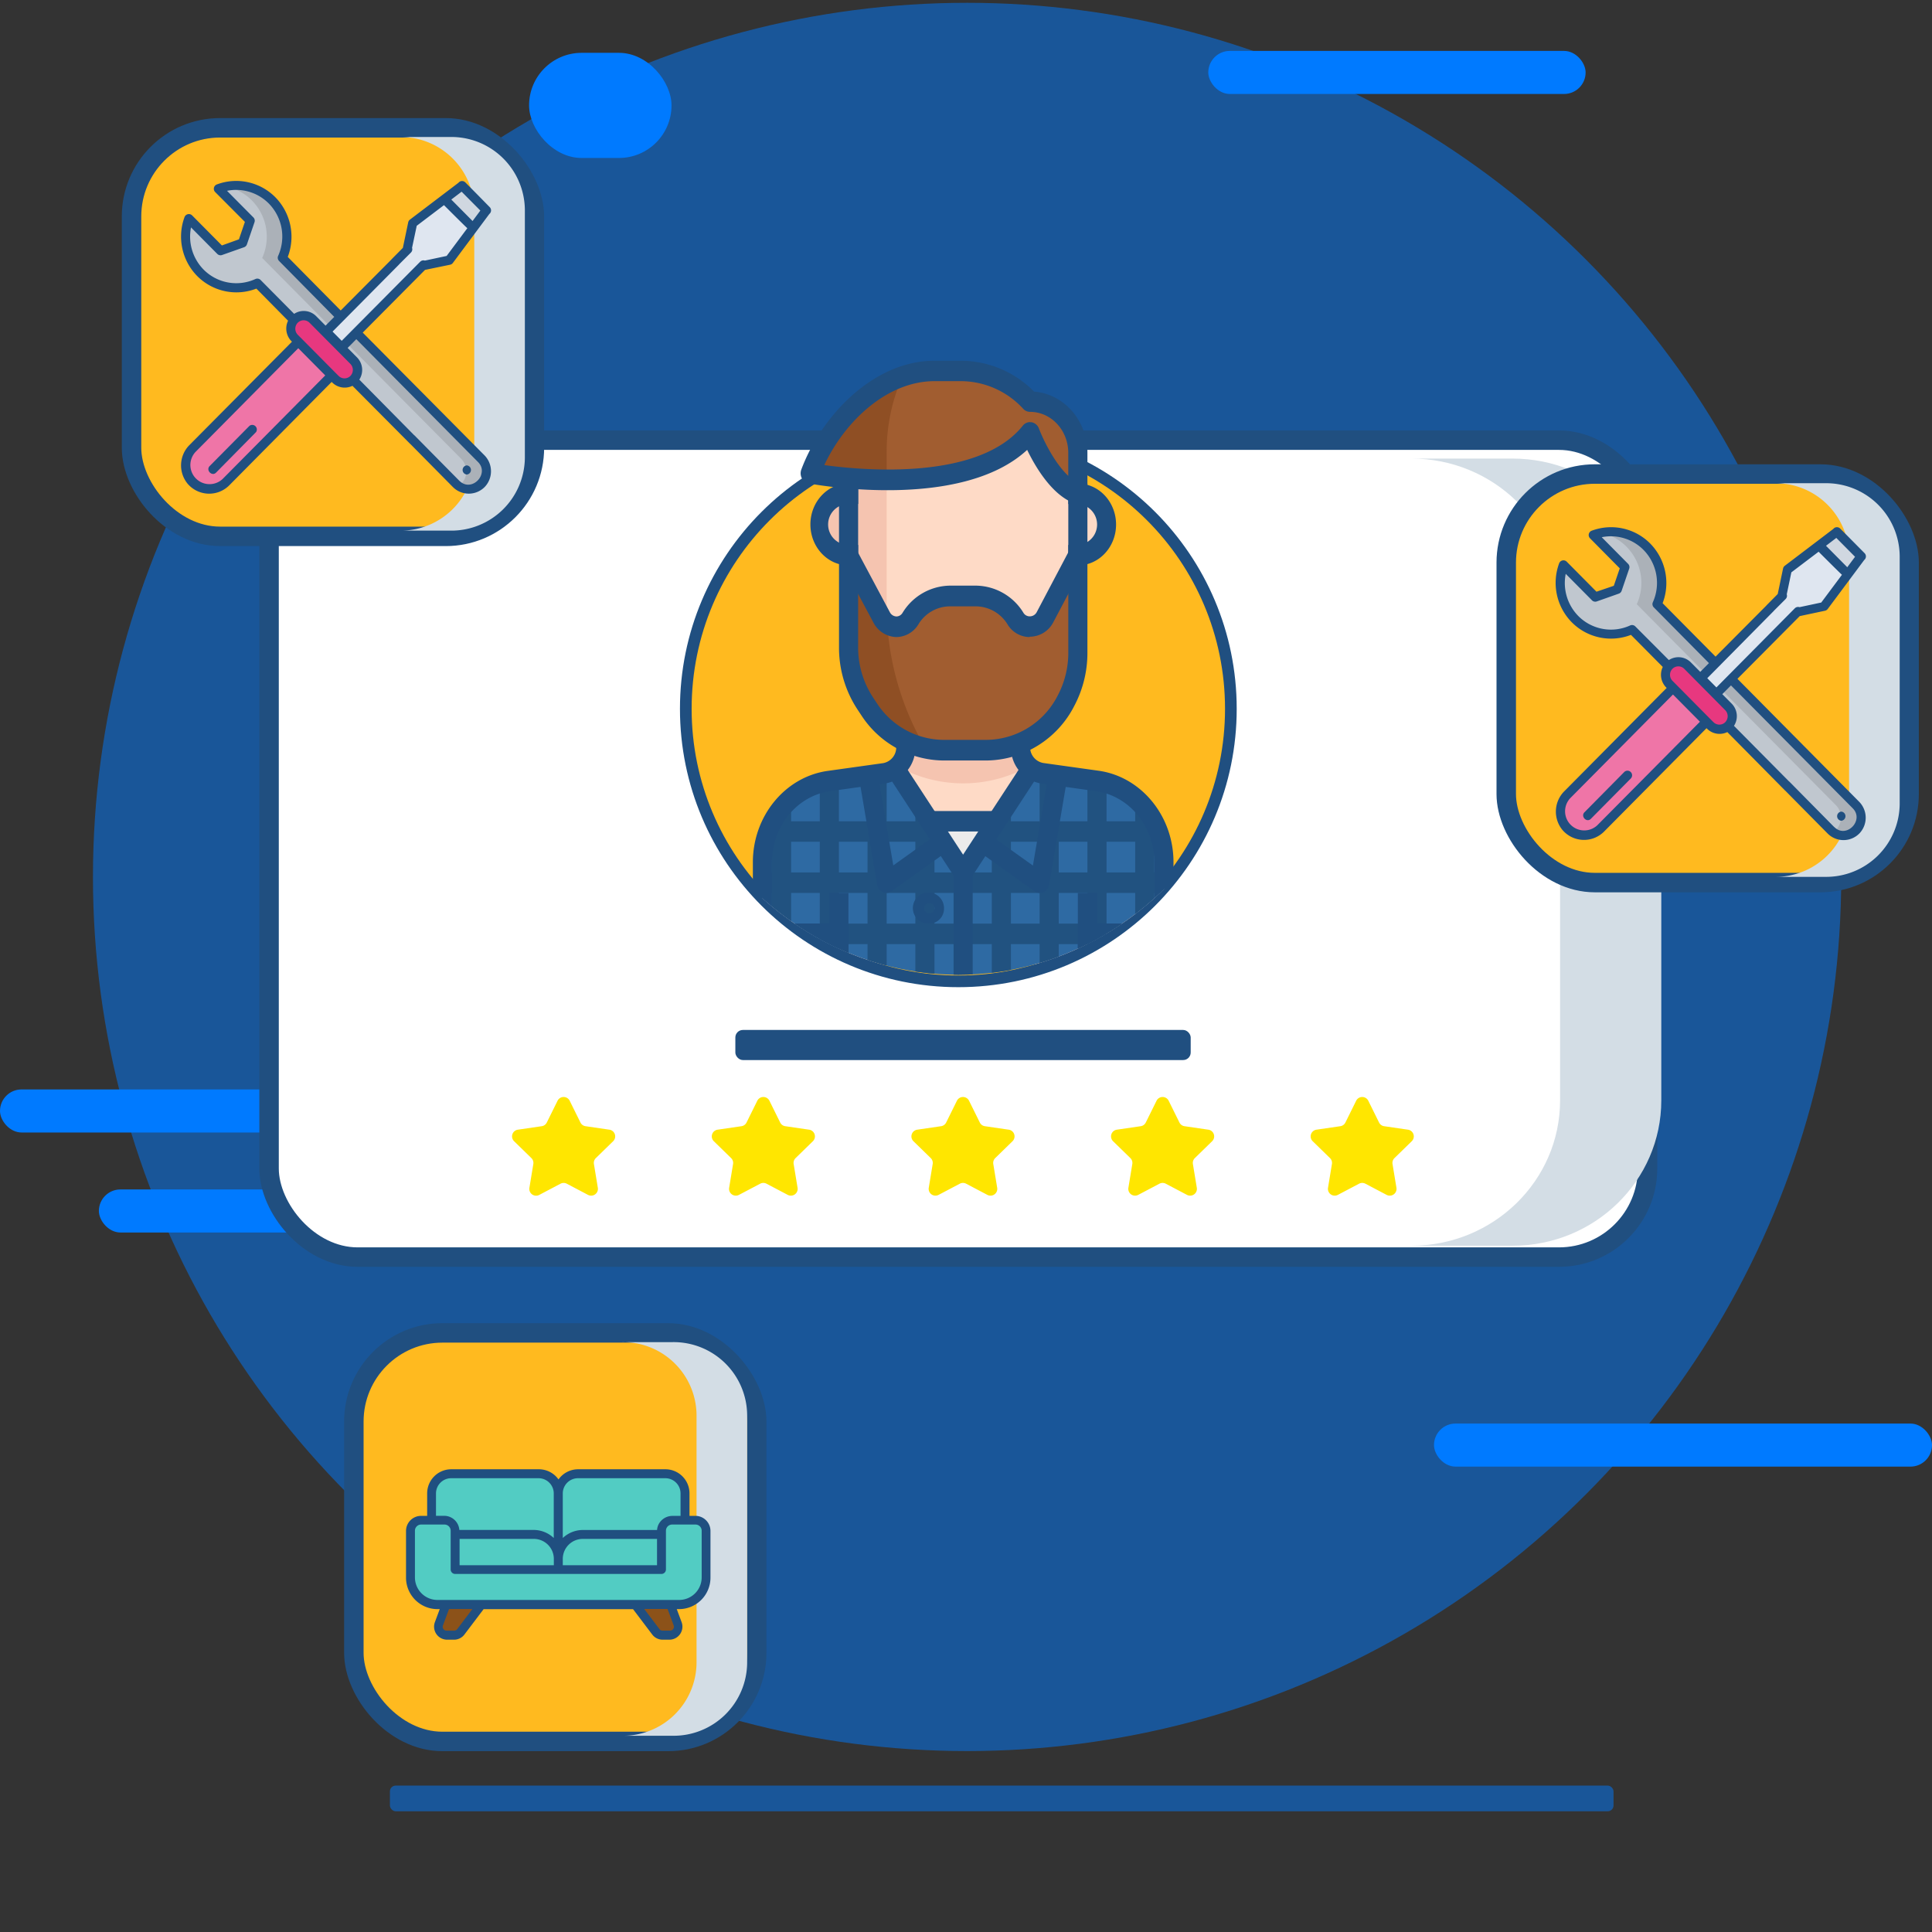 <svg xmlns="http://www.w3.org/2000/svg" xmlns:xlink="http://www.w3.org/1999/xlink" viewBox="0 0 496.3 496.3"><rect x="0" y="0" width="496.3" height="496.3" fill="#333333" stroke="none"/><defs><style>.cls-1,.cls-12,.cls-6,.cls-8{fill:none;}.cls-2{isolation:isolate;}.cls-3,.cls-4{fill:#007aff;}.cls-3,.cls-8{opacity:0.5;}.cls-5{fill:#fff;}.cls-12,.cls-6{stroke:#204f80;stroke-miterlimit:10;}.cls-6{stroke-width:5px;}.cls-7{fill:#d3dde5;mix-blend-mode:multiply;}.cls-9{fill:#204f80;}.cls-10{fill:#ffe600;}.cls-11{fill:#ffba1f;}.cls-12{stroke-width:3px;}.cls-13{clip-path:url(#clip-path);}.cls-14{fill:#fedac6;}.cls-15{fill:#f5c4b0;}.cls-16{fill:#a15d30;}.cls-17{fill:#2e6aa3;}.cls-18{fill:#ebebeb;}.cls-19{fill:#8f4f24;}.cls-20{fill:#215280;}.cls-21{fill:#c0c7cf;}.cls-22{fill:#abb1b8;}.cls-23{fill:#e7387f;}.cls-24{fill:#ef75a7;}.cls-25{fill:#dfe6f0;}.cls-26{fill:#d0d7e0;}.cls-27{fill:#52ccc3;}.cls-28{fill:#8c5219;}</style><clipPath id="clip-path"><ellipse class="cls-1" cx="246.18" cy="166.72" rx="78.15" ry="83.69"/></clipPath></defs><title>Pantalla3</title><g class="cls-2"><g id="Layer_2" data-name="Layer 2"><g id="Layer_1-2" data-name="Layer 1"><circle class="cls-3" cx="248.43" cy="225.27" r="224.55"/><rect class="cls-4" y="279.86" width="179.9" height="11.06" rx="5.53" ry="5.53"/><rect class="cls-4" x="25.4" y="305.55" width="121.82" height="11.06" rx="5.53" ry="5.53"/><rect class="cls-5" x="69.12" y="113.07" width="354.11" height="209.86" rx="22.76" ry="22.76"/><rect class="cls-6" x="69.12" y="113.07" width="354.11" height="209.86" rx="22.76" ry="22.76"/><path class="cls-7" d="M388.55,117.8h-26c21.1,0,38.21,16.72,38.21,37.34V282.67c0,20.62-17.11,37.34-38.21,37.34h26c21.1,0,38.21-16.72,38.21-37.34V155.14C426.76,134.52,409.65,117.8,388.55,117.8Z"/><rect class="cls-8" width="496.3" height="496.3"/><rect class="cls-9" x="188.9" y="264.58" width="116.97" height="7.73" rx="1.93" ry="1.93"/><path class="cls-10" d="M144,304.07l-5.45,2.87A1.74,1.74,0,0,1,136,305.1l1-6.07a1.74,1.74,0,0,0-.5-1.54l-4.41-4.3a1.74,1.74,0,0,1,1-3l6.09-.89a1.74,1.74,0,0,0,1.31-1l2.73-5.52a1.74,1.74,0,0,1,3.13,0l2.73,5.52a1.74,1.74,0,0,0,1.31,1l6.09.89a1.74,1.74,0,0,1,1,3l-4.41,4.3a1.74,1.74,0,0,0-.5,1.54l1,6.07a1.74,1.74,0,0,1-2.53,1.84l-5.45-2.87A1.74,1.74,0,0,0,144,304.07Z"/><path class="cls-5" d="M195.29,304.07l-5.45,2.87a1.74,1.74,0,0,1-2.53-1.84l1-6.07a1.74,1.74,0,0,0-.5-1.54l-4.41-4.3a1.74,1.74,0,0,1,1-3l6.09-.89a1.74,1.74,0,0,0,1.31-1l2.73-5.52a1.74,1.74,0,0,1,3.13,0l2.73,5.52a1.74,1.74,0,0,0,1.31,1l6.09.89a1.74,1.74,0,0,1,1,3l-4.41,4.3a1.74,1.74,0,0,0-.5,1.54l1,6.07a1.74,1.74,0,0,1-2.53,1.84l-5.45-2.87A1.74,1.74,0,0,0,195.29,304.07Z"/><path class="cls-5" d="M246.57,304.07l-5.45,2.87a1.74,1.74,0,0,1-2.53-1.84l1-6.07a1.74,1.74,0,0,0-.5-1.54l-4.41-4.3a1.74,1.74,0,0,1,1-3l6.09-.89a1.74,1.74,0,0,0,1.31-1l2.73-5.52a1.74,1.74,0,0,1,3.13,0l2.73,5.52a1.74,1.74,0,0,0,1.31,1l6.09.89a1.74,1.74,0,0,1,1,3l-4.41,4.3a1.74,1.74,0,0,0-.5,1.54l1,6.07a1.74,1.74,0,0,1-2.53,1.84l-5.45-2.87A1.74,1.74,0,0,0,246.57,304.07Z"/><path class="cls-5" d="M297.85,304.07l-5.45,2.87a1.74,1.74,0,0,1-2.53-1.84l1-6.07a1.74,1.74,0,0,0-.5-1.54l-4.41-4.3a1.74,1.74,0,0,1,1-3l6.09-.89a1.74,1.74,0,0,0,1.31-1l2.73-5.52a1.74,1.74,0,0,1,3.13,0l2.73,5.52a1.74,1.74,0,0,0,1.31,1l6.09.89a1.74,1.74,0,0,1,1,3l-4.41,4.3a1.74,1.74,0,0,0-.5,1.54l1,6.07a1.74,1.74,0,0,1-2.53,1.84l-5.45-2.87A1.74,1.74,0,0,0,297.85,304.07Z"/><path class="cls-10" d="M349.13,304.07l-5.45,2.87a1.74,1.74,0,0,1-2.53-1.84l1-6.07a1.74,1.74,0,0,0-.5-1.54l-4.41-4.3a1.74,1.74,0,0,1,1-3l6.09-.89a1.74,1.74,0,0,0,1.31-1l2.73-5.52a1.74,1.74,0,0,1,3.13,0l2.73,5.52a1.74,1.74,0,0,0,1.31,1l6.09.89a1.74,1.74,0,0,1,1,3l-4.41,4.3a1.74,1.74,0,0,0-.5,1.54l1,6.07a1.74,1.74,0,0,1-2.53,1.84l-5.45-2.87A1.74,1.74,0,0,0,349.13,304.07Z"/><path class="cls-10" d="M195.29,304.07l-5.45,2.87a1.74,1.74,0,0,1-2.53-1.84l1-6.07a1.74,1.74,0,0,0-.5-1.54l-4.41-4.3a1.74,1.74,0,0,1,1-3l6.09-.89a1.74,1.74,0,0,0,1.31-1l2.73-5.52a1.74,1.74,0,0,1,3.13,0l2.73,5.52a1.74,1.74,0,0,0,1.31,1l6.09.89a1.74,1.74,0,0,1,1,3l-4.41,4.3a1.74,1.74,0,0,0-.5,1.54l1,6.07a1.74,1.74,0,0,1-2.53,1.84l-5.45-2.87A1.74,1.74,0,0,0,195.29,304.07Z"/><path class="cls-10" d="M246.57,304.07l-5.45,2.87a1.74,1.74,0,0,1-2.53-1.84l1-6.07a1.74,1.74,0,0,0-.5-1.54l-4.41-4.3a1.74,1.74,0,0,1,1-3l6.09-.89a1.74,1.74,0,0,0,1.31-1l2.73-5.52a1.74,1.74,0,0,1,3.13,0l2.73,5.52a1.74,1.74,0,0,0,1.31,1l6.09.89a1.74,1.74,0,0,1,1,3l-4.41,4.3a1.74,1.74,0,0,0-.5,1.54l1,6.07a1.74,1.74,0,0,1-2.53,1.84l-5.45-2.87A1.74,1.74,0,0,0,246.57,304.07Z"/><path class="cls-10" d="M297.85,304.07l-5.45,2.87a1.74,1.74,0,0,1-2.53-1.84l1-6.07a1.74,1.74,0,0,0-.5-1.54l-4.41-4.3a1.74,1.74,0,0,1,1-3l6.09-.89a1.74,1.74,0,0,0,1.31-1l2.73-5.52a1.74,1.74,0,0,1,3.13,0l2.73,5.52a1.74,1.74,0,0,0,1.31,1l6.09.89a1.74,1.74,0,0,1,1,3l-4.41,4.3a1.74,1.74,0,0,0-.5,1.54l1,6.07a1.74,1.74,0,0,1-2.53,1.84l-5.45-2.87A1.74,1.74,0,0,0,297.85,304.07Z"/><circle class="cls-11" cx="246.18" cy="182.08" r="70.01"/><circle class="cls-12" cx="246.18" cy="182.08" r="70.01"/><g class="cls-13"><path class="cls-14" d="M276.88,126.84c-7.37-2.63-12.28-15.78-12.28-15.78-10.21,12.75-33.37,12.88-46.65,11.75v43.46a26.27,26.27,0,0,0,4.37,14.57l.91,1.37a23,23,0,0,0,19,10.52h11.22a23.13,23.13,0,0,0,20.31-12.62h0a26.24,26.24,0,0,0,3.09-12.59V126.84Z"/><path class="cls-15" d="M227.77,155.58V123.24c-3.58,0-6.95-.16-9.82-.42v43.46a26.27,26.27,0,0,0,4.37,14.57l.91,1.37A23.37,23.37,0,0,0,237.6,192l-1-1.81A72.46,72.46,0,0,1,227.77,155.58Z"/><path class="cls-14" d="M299,247.78V221.49c0-10.54-7.28-19.45-17-20.85l-14.29-2a6.67,6.67,0,0,1-5.5-6.73v-7.2H232.69v7.2a6.67,6.67,0,0,1-5.5,6.73l-14.29,2c-9.76,1.4-17,10.31-17,20.85v26.29Z"/><path class="cls-15" d="M264.24,196.88a6.94,6.94,0,0,1-2.09-5v-7.2H232.69v7.2a6.94,6.94,0,0,1-2.09,5A34.68,34.68,0,0,0,264.24,196.88Z"/><path class="cls-16" d="M276.88,126.84V116.32c0-7.26-5.5-13.15-12.28-13.15h0a24.36,24.36,0,0,0-17.78-7.89h-6.78c-14.56,0-27,13.15-31.92,26.29,0,0,41.74,7.89,56.47-10.52,0,0,4.91,13.15,12.28,15.78"/><path class="cls-16" d="M268.34,158.65a4.26,4.26,0,0,1-6,1.71,4.55,4.55,0,0,1-1.45-1.45,12.07,12.07,0,0,0-10.12-5.78H244.1A12.07,12.07,0,0,0,234,158.92a4.24,4.24,0,0,1-6.13,1.29,4.64,4.64,0,0,1-1.36-1.55L218,141.77v24.5a26.27,26.27,0,0,0,4.37,14.57l.91,1.37a23,23,0,0,0,19,10.52h11.22c12.94,0,23.41-11.26,23.4-25.11V141.77Z"/><path class="cls-14" d="M276.88,126.84h-2.46v15.78h2.46a7.91,7.91,0,0,0,0-15.78Z"/><path class="cls-15" d="M210.59,134.73a7.64,7.64,0,0,0,7.37,7.89h2.46V126.84H218A7.64,7.64,0,0,0,210.59,134.73Z"/><path class="cls-17" d="M281.94,200.64l-14.29-2a6.2,6.2,0,0,1-2.31-.79l-17.92,26.29-17.92-26.29a6.17,6.17,0,0,1-2.31.87l-14.29,2c-9.73,1.39-17,10.26-17,20.77v28.92H299V221.49C299,210.95,291.7,202,281.94,200.64Z"/><polygon class="cls-18" points="237.6 210.97 247.42 224.12 257.24 210.97 237.6 210.97"/><rect class="cls-17" x="190.94" y="239.89" width="24.55" height="10.52"/><rect class="cls-17" x="279.34" y="239.89" width="24.55" height="10.52"/><path class="cls-19" d="M231.85,96.68c-10.9,3.86-19.77,14.38-23.72,24.9a118.9,118.9,0,0,0,19.64,1.68v-6.94A47.62,47.62,0,0,1,231.85,96.68Z"/><path class="cls-19" d="M227.92,160.23a5.12,5.12,0,0,1-1.42-1.58L218,141.77v24.5a26.27,26.27,0,0,0,4.37,14.57l.91,1.37A23.37,23.37,0,0,0,237.6,192l-1-1.81A72.36,72.36,0,0,1,227.92,160.23Z"/><rect class="cls-20" x="235.14" y="208.34" width="4.91" height="42.07"/><rect class="cls-20" x="222.86" y="200.46" width="4.91" height="49.95"/><rect class="cls-20" x="210.59" y="200.46" width="4.91" height="49.95"/><rect class="cls-20" x="198.31" y="208.34" width="4.91" height="42.07"/><rect class="cls-20" x="198.31" y="210.97" width="39.29" height="5.26"/><rect class="cls-20" x="195.86" y="224.12" width="51.56" height="5.26"/><rect class="cls-20" x="200.77" y="237.26" width="49.11" height="5.26"/><rect class="cls-20" x="254.78" y="208.34" width="4.91" height="42.07"/><rect class="cls-20" x="267.06" y="200.46" width="4.91" height="49.95"/><rect class="cls-20" x="279.34" y="200.46" width="4.91" height="49.95"/><rect class="cls-20" x="291.61" y="208.34" width="4.91" height="42.07"/><rect class="cls-20" x="257.24" y="210.97" width="39.29" height="5.26"/><rect class="cls-20" x="247.42" y="224.12" width="51.56" height="5.26"/><rect class="cls-20" x="244.96" y="237.26" width="49.11" height="5.26"/><path class="cls-9" d="M276.88,145.24h-2.46V140h2.46a5.27,5.27,0,0,0,0-10.52h-2.46v-5.26h2.46c5.42,0,9.82,4.72,9.82,10.52S282.3,145.24,276.88,145.24Z"/><path class="cls-9" d="M220.41,145.24H218c-5.42,0-9.82-4.72-9.82-10.52s4.4-10.52,9.82-10.52h2.46v5.26H218A5.27,5.27,0,0,0,218,140h2.46v5.26Z"/><path class="cls-9" d="M253.5,195.36H242.26a25.45,25.45,0,0,1-21-11.62l-.91-1.37a28.84,28.84,0,0,1-4.82-16.09v-44.7h4.91v44.7a23.35,23.35,0,0,0,3.91,13l.91,1.37a20.62,20.62,0,0,0,17,9.41H253.5a20.74,20.74,0,0,0,18.16-11.29,23.47,23.47,0,0,0,2.77-11.27V124.21h4.91v43.3a29.06,29.06,0,0,1-3.42,13.91A25.62,25.62,0,0,1,253.5,195.36Z"/><path class="cls-9" d="M276.88,129.47a2.33,2.33,0,0,1-.78-.13c-5.8-2.07-10.09-9.33-12.24-13.77-17.06,15.77-54.49,8.92-56.16,8.61a2.46,2.46,0,0,1-1.72-1.31,2.8,2.8,0,0,1-.13-2.26c5.19-13.88,18.6-27.94,34.2-27.94h6.78a26.47,26.47,0,0,1,18.81,7.93c7.64.57,13.7,7.41,13.7,15.74v10.52a2.69,2.69,0,0,1-1,2.13A2.34,2.34,0,0,1,276.88,129.47Zm-12.28-21a2.3,2.3,0,0,1,.4,0,2.5,2.5,0,0,1,1.88,1.61c1,2.61,3.87,8.73,7.54,12.16v-5.92c0-5.8-4.4-10.52-9.82-10.52a2.38,2.38,0,0,1-1.74-.77,21.83,21.83,0,0,0-16-7.12h-6.77c-12.29,0-23.1,10.4-28.34,21.56,9.78,1.35,39.64,4.1,51-10.13A2.39,2.39,0,0,1,264.61,108.43Z"/><path class="cls-9" d="M264.44,163.65a6.67,6.67,0,0,1-5.64-3.29,9.63,9.63,0,0,0-8.08-4.6H244.1a9.5,9.5,0,0,0-8.18,4.63,6.69,6.69,0,0,1-5.68,3.26h0a6.87,6.87,0,0,1-5.85-3.68l-8.55-16,4.26-2.61,8.54,16a2,2,0,0,0,1.65,1h0a1.87,1.87,0,0,0,1.55-.92,14.48,14.48,0,0,1,12.22-7h6.67a14.49,14.49,0,0,1,12.15,6.94,1.87,1.87,0,0,0,1.66.95,2,2,0,0,0,1.76-1.05l8.44-16,4.28,2.58-8.45,16a6.83,6.83,0,0,1-6,3.7Z"/><path class="cls-9" d="M198.31,239.89H193.4v-18.4c0-11.81,8.24-21.89,19.17-23.45l14.29-2a4.11,4.11,0,0,0,3.37-4.13h4.91a9.29,9.29,0,0,1-7.62,9.33l-14.3,2c-8.5,1.21-14.91,9.06-14.91,18.24v18.4Z"/><path class="cls-9" d="M301.44,239.89h-4.91v-18.4c0-9.18-6.41-17-14.91-18.24l-14.28-2a9.29,9.29,0,0,1-7.63-9.33h4.91A4.11,4.11,0,0,0,268,196l14.28,2c10.93,1.56,19.17,11.65,19.17,23.45Z"/><rect class="cls-9" x="213.04" y="229.38" width="4.91" height="21.03"/><rect class="cls-9" x="276.88" y="229.38" width="4.91" height="21.03"/><path class="cls-9" d="M247.42,226.75a2.41,2.41,0,0,1-2-1.12l-17.19-26.29,4-3,15.17,23.21,15.18-23.21,4,3-17.19,26.29A2.42,2.42,0,0,1,247.42,226.75Z"/><path class="cls-9" d="M227.77,229.38a2.34,2.34,0,0,1-1-.21,2.6,2.6,0,0,1-1.46-2l-4.91-28.92,4.83-.94,4.24,25,11.62-8.3,2.72,4.37-14.73,10.52A2.36,2.36,0,0,1,227.77,229.38Z"/><path class="cls-9" d="M267.06,229.38a2.35,2.35,0,0,1-1.36-.44L251,218.42l2.72-4.37,11.62,8.3,4.25-25,4.83.94-4.91,28.92a2.6,2.6,0,0,1-1.46,2A2.26,2.26,0,0,1,267.06,229.38Z"/><rect class="cls-9" x="244.96" y="224.12" width="4.91" height="26.29"/><rect class="cls-9" x="237.6" y="208.34" width="19.64" height="5.26"/><path class="cls-9" d="M218,250.41H213v-7.89H193.4v7.89h-4.91V239.89a2.55,2.55,0,0,1,2.46-2.63H215.5a2.55,2.55,0,0,1,2.46,2.63v10.52Z"/><path class="cls-9" d="M306.35,250.41h-4.91v-7.89H281.79v7.89h-4.91V239.89a2.54,2.54,0,0,1,2.46-2.63h24.55a2.54,2.54,0,0,1,2.46,2.63v10.52Z"/><path class="cls-9" d="M238.82,237.26a4,4,0,1,1,3.68-3.94A3.82,3.82,0,0,1,238.82,237.26Zm0-5.26a1.32,1.32,0,1,0,1.23,1.31A1.28,1.28,0,0,0,238.82,232Z"/></g><rect class="cls-4" x="135.91" y="13.57" width="36.59" height="27.01" rx="13.5" ry="13.5"/><rect class="cls-3" x="100.16" y="458.69" width="314.33" height="6.6" rx="1.5" ry="1.5"/><rect class="cls-4" x="310.38" y="13.07" width="96.93" height="11.06" rx="5.53" ry="5.53" transform="translate(717.7 37.21) rotate(180)"/><rect class="cls-4" x="368.37" y="365.69" width="127.93" height="11.06" rx="5.53" ry="5.53" transform="translate(864.67 742.44) rotate(-180)"/><rect class="cls-11" x="33.79" y="32.83" width="103.49" height="104.95" rx="22.76" ry="22.76"/><rect class="cls-6" x="33.79" y="32.83" width="103.49" height="104.95" rx="22.76" ry="22.76"/><path class="cls-7" d="M115.72,35.19h-13a18.89,18.89,0,0,1,19.11,18.67v63.78a18.89,18.89,0,0,1-19.11,18.67h13a18.89,18.89,0,0,0,19.11-18.67V53.86A18.89,18.89,0,0,0,115.72,35.19Z"/><path class="cls-21" d="M90.75,97.63l26.46,26.7a4.51,4.51,0,0,0,6.43,0,4.62,4.62,0,0,0,0-6.49l-31.71-32L87.12,81,72.53,66.27A13.24,13.24,0,0,0,69.89,51.5a12.94,12.94,0,0,0-13.8-3l8.17,8.24-1.95,5.71-5.66,2-8.17-8.24a13.24,13.24,0,0,0,3,13.93A12.94,12.94,0,0,0,66.1,72.75l8.9,9Z"/><path class="cls-22" d="M123.63,117.85l-31.71-32L87.12,81,72.53,66.27A13.24,13.24,0,0,0,69.89,51.5,12.93,12.93,0,0,0,58.1,47.91a12.92,12.92,0,0,1,6.61,3.59,13.24,13.24,0,0,1,2.64,14.77L81.94,81l4.81,4.85,31.71,32a4.6,4.6,0,0,1-.62,7,4.51,4.51,0,0,0,5.8-.52,4.62,4.62,0,0,0,0-6.49Z"/><path class="cls-23" d="M86.16,97.4,75.66,86.81a3.39,3.39,0,0,1,0-4.77,3.32,3.32,0,0,1,4.72,0L90.88,92.64a3.39,3.39,0,0,1,0,4.77A3.32,3.32,0,0,1,86.16,97.4Z"/><path class="cls-24" d="M49.43,123.88a6.17,6.17,0,0,1,0-8.66L76.62,87.78l8.59,8.66L58,123.88A6,6,0,0,1,49.43,123.88Z"/><path class="cls-25" d="M115.38,66.8,124.94,54l-6.24-6.3L106,57.32l-1.37,6.55.13.14-21,21.17,4,4,21-21.17.13.14Z"/><path class="cls-26" d="M118.7,47.67l-4.56,3.46,7.39,7.42L124.94,54Z"/><path class="cls-9" d="M93.18,85.44l16-16.11L115.63,68a1.18,1.18,0,0,0,.7-.45l9.38-12.59.09-.08a1.18,1.18,0,0,0,0-1.67L122.65,50l-3.12-3.15,0,0a1.18,1.18,0,0,0-1.67,0l-.09.1-12.47,9.47a1.18,1.18,0,0,0-.44.7l-1.37,6.55h0l-2.86,2.89-.11.13-13,13.07L73.92,66a14.48,14.48,0,0,0-3.19-15.33,14.15,14.15,0,0,0-15.05-3.28,1.19,1.19,0,0,0-.42,1.93L62.91,57l-1.53,4.48L57,63.05l-7.65-7.72a1.19,1.19,0,0,0-1.94.42,14.45,14.45,0,0,0,3.25,15.16,14.18,14.18,0,0,0,15.2,3.23L74,82.39a4.63,4.63,0,0,0,1,5.39L48.6,114.39a7.42,7.42,0,0,0-.44,9.83,7.28,7.28,0,0,0,10.7.49L85.2,98.11a4.55,4.55,0,0,0,5.34,1L105.34,114l.16.14,10.87,11a5.74,5.74,0,0,0,8.25-.16,5.85,5.85,0,0,0-.15-8Zm25.4-36.2,4.81,4.85-2,2.69-.07-.08-5.39-5.44ZM102.46,68l.11-.13,3-3a1.18,1.18,0,0,0,.28-1.2L107.05,58l7-5.3s5.85,5.86,6,5.92l-5.32,7.13-5.58,1.19a1.19,1.19,0,0,0-1.21.29L87.78,87.55l-2.35-2.37ZM66.94,71.92a1.18,1.18,0,0,0-1.33-.24,11.82,11.82,0,0,1-13.3-2.42,12.08,12.08,0,0,1-3.24-10.84l6.75,6.81a1.18,1.18,0,0,0,1.22.28l5.66-2a1.18,1.18,0,0,0,.73-.73l1.95-5.71a1.18,1.18,0,0,0-.28-1.21l-6.78-6.84a11.8,11.8,0,0,1,10.73,3.26,12.11,12.11,0,0,1,2.4,13.45,1.18,1.18,0,0,0,.24,1.31L85.86,81.4l-2.23,2.25-2.41-2.43a4.49,4.49,0,0,0-5.66-.6Zm-9.76,51.13a4.92,4.92,0,0,1-6.91-7L76.62,89.45l3.84,3.87,3.09,3.12ZM90,96.58h0a2.14,2.14,0,0,1-3,0l-1-1h0l-4.29-4.33L76.5,86a2.21,2.21,0,0,1,0-3.11,2.14,2.14,0,0,1,3,0L90,93.47A2.21,2.21,0,0,1,90,96.58Zm28,26.93-11.51-11.65-.17-.14L92.3,97.52a4.58,4.58,0,0,0-.58-5.7l-2.42-2.44,2.23-2.25,31.27,31.56C125.84,121.75,121.15,126.63,118,123.5Z"/><path class="cls-9" d="M64.1,109.38,53.84,119.74c-1,1.06.6,2.74,1.67,1.66L65.77,111A1.18,1.18,0,0,0,64.1,109.38Z"/><path class="cls-9" d="M119.91,119.55a1.18,1.18,0,0,0,0,2.35A1.18,1.18,0,0,0,119.91,119.55Z"/><rect class="cls-11" x="386.93" y="121.77" width="103.49" height="104.95" rx="22.76" ry="22.76"/><rect class="cls-6" x="386.93" y="121.77" width="103.49" height="104.95" rx="22.76" ry="22.76"/><path class="cls-7" d="M468.86,124.13h-13A18.89,18.89,0,0,1,475,142.8v63.78a18.89,18.89,0,0,1-19.11,18.67h13A18.89,18.89,0,0,0,488,206.58V142.8A18.89,18.89,0,0,0,468.86,124.13Z"/><path class="cls-21" d="M443.89,186.57l26.46,26.7a4.51,4.51,0,0,0,6.43,0,4.62,4.62,0,0,0,0-6.49l-31.71-32-4.81-4.85-14.59-14.73A13.24,13.24,0,0,0,423,140.44a12.94,12.94,0,0,0-13.8-3l8.17,8.24-1.95,5.71-5.66,2-8.17-8.24a13.24,13.24,0,0,0,3,13.93,12.94,12.94,0,0,0,14.63,2.66l8.9,9Z"/><path class="cls-22" d="M476.77,206.79l-31.71-32-4.81-4.85-14.59-14.73A13.24,13.24,0,0,0,423,140.44a12.93,12.93,0,0,0-11.79-3.59,12.92,12.92,0,0,1,6.61,3.59,13.24,13.24,0,0,1,2.64,14.77l14.59,14.73,4.81,4.85,31.71,32a4.6,4.6,0,0,1-.62,7,4.51,4.51,0,0,0,5.8-.52,4.62,4.62,0,0,0,0-6.49Z"/><path class="cls-23" d="M439.3,186.35l-10.49-10.59a3.39,3.39,0,0,1,0-4.77,3.32,3.32,0,0,1,4.72,0L444,181.58a3.39,3.39,0,0,1,0,4.77A3.32,3.32,0,0,1,439.3,186.35Z"/><path class="cls-24" d="M402.57,212.82a6.17,6.17,0,0,1,0-8.66l27.19-27.44,8.59,8.66-27.19,27.44A6,6,0,0,1,402.57,212.82Z"/><path class="cls-25" d="M468.52,155.74l9.56-12.82-6.24-6.3-12.71,9.65-1.37,6.55.13.14-21,21.17,4,4,21-21.17.13.14Z"/><path class="cls-26" d="M471.84,136.62l-4.56,3.46,7.39,7.42,3.42-4.58Z"/><path class="cls-9" d="M446.32,174.38l16-16.11,6.49-1.38a1.18,1.18,0,0,0,.7-.45l9.38-12.59.09-.08a1.18,1.18,0,0,0,0-1.67l-3.15-3.18-3.12-3.15,0,0a1.18,1.18,0,0,0-1.67,0l-.09.1-12.47,9.47a1.18,1.18,0,0,0-.44.7l-1.37,6.55h0l-2.86,2.89-.11.13-13,13.07-13.6-13.73a14.48,14.48,0,0,0-3.19-15.33,14.15,14.15,0,0,0-15.05-3.28,1.19,1.19,0,0,0-.42,1.93l7.65,7.73-1.53,4.48L410.11,152l-7.65-7.72a1.19,1.19,0,0,0-1.94.42,14.45,14.45,0,0,0,3.25,15.16,14.18,14.18,0,0,0,15.2,3.23l8.17,8.24a4.63,4.63,0,0,0,1,5.39l-26.37,26.61a7.42,7.42,0,0,0-.44,9.83,7.28,7.28,0,0,0,10.7.49l26.35-26.59a4.55,4.55,0,0,0,5.34,1L458.48,203l.16.14,10.87,11a5.74,5.74,0,0,0,8.25-.16,5.85,5.85,0,0,0-.15-8Zm25.4-36.2,4.81,4.85-2,2.69-.07-.08-5.39-5.44ZM455.6,157l.11-.13,3-3a1.18,1.18,0,0,0,.28-1.2l1.18-5.64,7-5.3s5.85,5.86,6,5.92l-5.32,7.13-5.58,1.19a1.19,1.19,0,0,0-1.21.29l-20.14,20.33-2.35-2.37Zm-35.52,3.91a1.18,1.18,0,0,0-1.33-.24,11.82,11.82,0,0,1-13.3-2.42,12.08,12.08,0,0,1-3.24-10.84l6.75,6.81a1.18,1.18,0,0,0,1.22.28l5.66-2a1.18,1.18,0,0,0,.73-.73l1.95-5.71a1.18,1.18,0,0,0-.28-1.21L411.46,138a11.8,11.8,0,0,1,10.73,3.26,12.11,12.11,0,0,1,2.4,13.45,1.18,1.18,0,0,0,.24,1.31L439,170.34l-2.23,2.25-2.41-2.43a4.49,4.49,0,0,0-5.66-.6ZM410.32,212a4.92,4.92,0,0,1-6.91-7l26.35-26.59,3.84,3.87,3.09,3.12Zm32.86-26.47h0a2.14,2.14,0,0,1-3,0l-1-1h0l-4.29-4.33-5.25-5.3a2.21,2.21,0,0,1,0-3.11,2.14,2.14,0,0,1,3,0l10.49,10.59A2.21,2.21,0,0,1,443.18,185.52Zm28,26.93L459.67,200.8l-.17-.14-14.07-14.2a4.58,4.58,0,0,0-.58-5.7l-2.42-2.44,2.23-2.25,31.27,31.56C479,210.69,474.29,215.57,471.19,212.44Z"/><path class="cls-9" d="M417.24,198.32,407,208.68c-1,1.06.6,2.74,1.67,1.66L418.91,200A1.18,1.18,0,0,0,417.24,198.32Z"/><path class="cls-9" d="M473,208.49a1.18,1.18,0,0,0,0,2.35A1.18,1.18,0,0,0,473,208.49Z"/><rect class="cls-11" x="90.9" y="342.4" width="103.49" height="104.95" rx="22.76" ry="22.76"/><rect class="cls-6" x="90.9" y="342.4" width="103.49" height="104.95" rx="22.76" ry="22.76"/><path class="cls-7" d="M172.82,344.77h-13a18.89,18.89,0,0,1,19.11,18.67v63.78a18.89,18.89,0,0,1-19.11,18.67h13a18.89,18.89,0,0,0,19.11-18.67V363.44A18.89,18.89,0,0,0,172.82,344.77Z"/><path class="cls-9" d="M178.67,389.4h-1.55v-5.78a6.2,6.2,0,0,0-6.19-6.19H148.47a6.19,6.19,0,0,0-5,2.61,6.19,6.19,0,0,0-5-2.61H115.92a6.2,6.2,0,0,0-6.19,6.19v5.78h-1.55a3.88,3.88,0,0,0-3.88,3.88v12a8.09,8.09,0,0,0,8.08,8.08h.58l-1.26,3.38a3.35,3.35,0,0,0,3.11,4.47h1.84a3.33,3.33,0,0,0,2.64-1.31l4.94-6.53h38.39l4.94,6.53a3.33,3.33,0,0,0,2.64,1.31H172a3.35,3.35,0,0,0,3.11-4.47l-1.26-3.38h.58a8.09,8.09,0,0,0,8.08-8.08v-12A3.88,3.88,0,0,0,178.67,389.4Z"/><path class="cls-27" d="M144.57,383.63a3.91,3.91,0,0,1,3.9-3.9h22.45a3.91,3.91,0,0,1,3.9,3.9v5.78h-2.16a4,4,0,0,0-3.58,2.38,3.85,3.85,0,0,0-.29,1.24H149.7a7.52,7.52,0,0,0-5.13,2.06Z"/><path class="cls-27" d="M144.57,400.45a5.14,5.14,0,0,1,5.13-5.13h19.08v6.76H144.57Z"/><path class="cls-27" d="M112,383.63a3.91,3.91,0,0,1,3.9-3.9h22.45a3.91,3.91,0,0,1,3.9,3.9v11.46l-.07-.07a7.5,7.5,0,0,0-5.06-2H118a3.93,3.93,0,0,0-2.6-3.41,3.81,3.81,0,0,0-1.27-.22H112Z"/><path class="cls-27" d="M142.27,400.45v1.63H118.06v-6.76h19.08A5.14,5.14,0,0,1,142.27,400.45Z"/><path class="cls-28" d="M117.46,418.48a1,1,0,0,1-.81.41H114.8a1,1,0,0,1-1-1.38l1.55-4.18h6Z"/><path class="cls-28" d="M172,418.88H170.2a1,1,0,0,1-.81-.41l-3.9-5.15h6l1.55,4.18A1,1,0,0,1,172,418.88Z"/><path class="cls-27" d="M174.47,411h-62.1a5.79,5.79,0,0,1-5.78-5.78v-12a1.59,1.59,0,0,1,1.59-1.59h6a1.59,1.59,0,0,1,1.59,1.59v9.95a1.15,1.15,0,0,0,1.15,1.15h53a1.15,1.15,0,0,0,1.15-1.15v-9.95a1.59,1.59,0,0,1,1.59-1.59h6a1.59,1.59,0,0,1,1.59,1.59v12h0A5.79,5.79,0,0,1,174.47,411Z"/></g></g></g></svg>